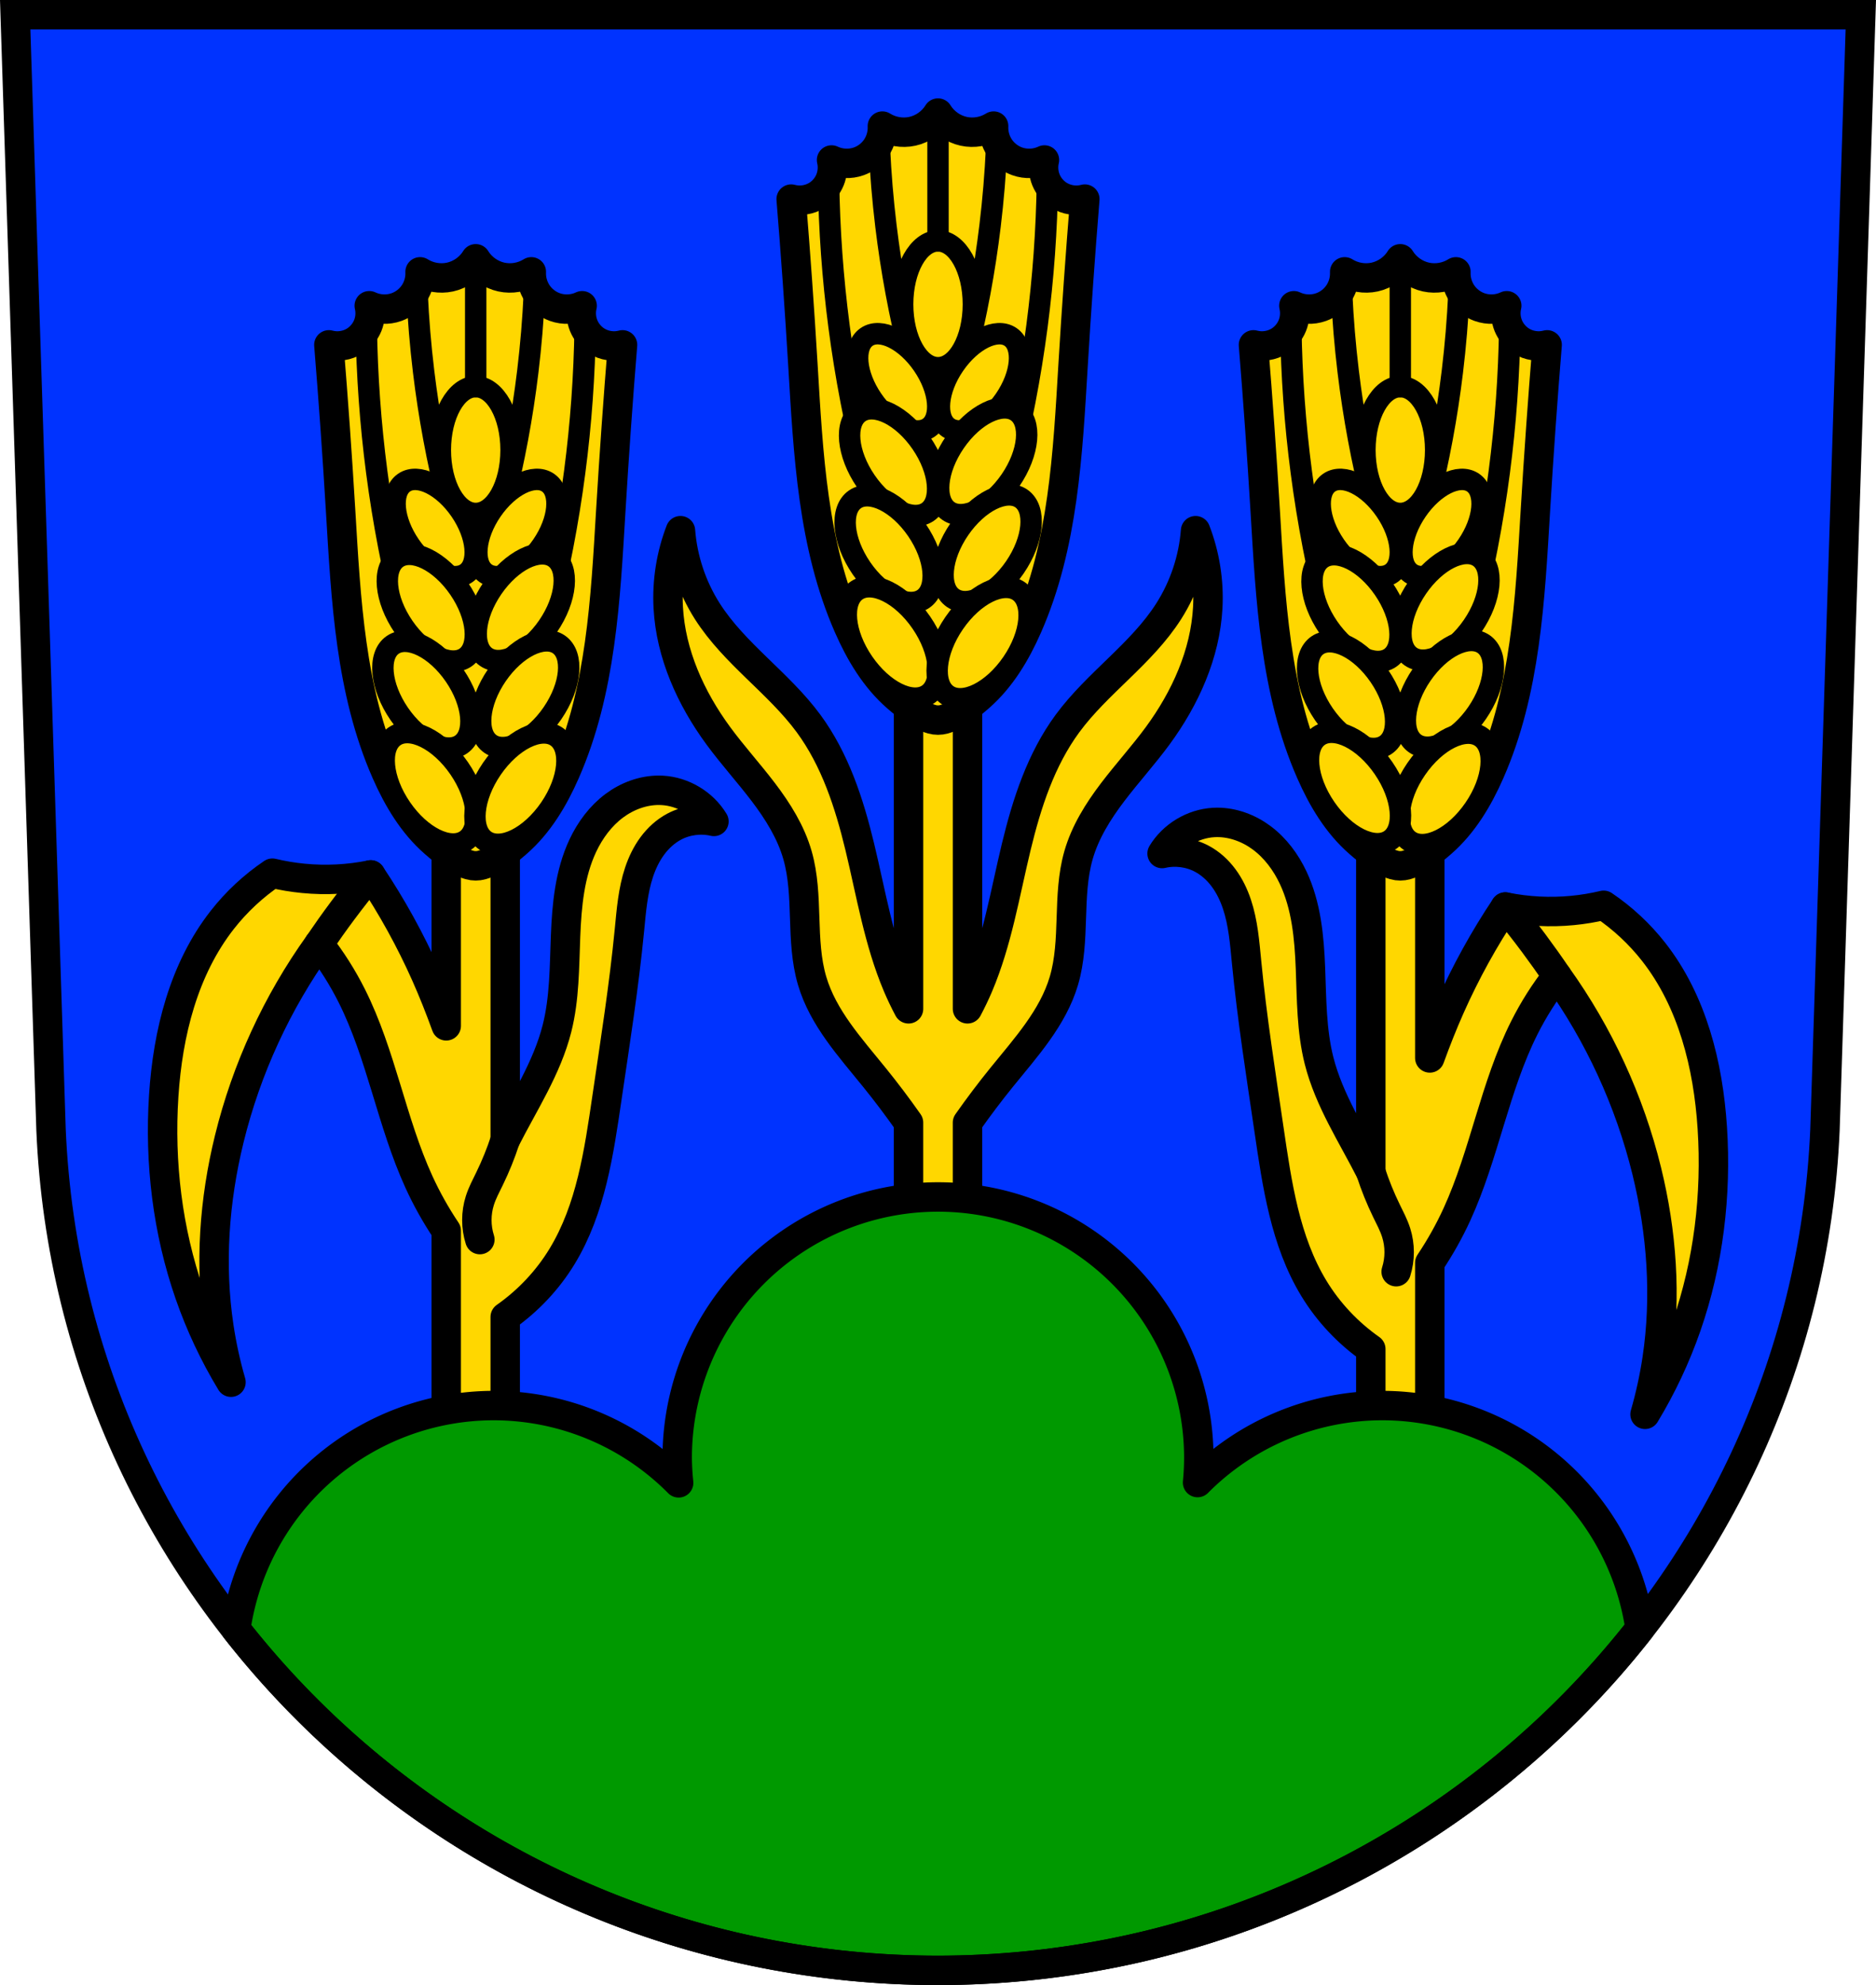 <svg xmlns="http://www.w3.org/2000/svg" width="701.33" height="741.77" viewBox="0 0 701.334 741.769"><g transform="translate(-24.589-74.34)"><path d="m30.27 79.84l13.398 416.62c7.415 175.25 153.92 314.05 331.59 314.14 177.51-.215 324.07-139.06 331.59-314.14l13.398-416.62h-344.98z" fill="#03f" fill-rule="evenodd"/><g stroke="#000"><g fill="#ffd700"><g stroke-linejoin="round" stroke-width="11"><path d="m191.41 362.15v95.51c-2.325-6.414-4.828-12.761-7.602-18.996-5.793-13.02-12.704-25.55-20.633-37.4-8.258 1.664-16.762 2.1-25.15 1.289-3.907-.378-7.789-1.024-11.607-1.934-7.088 4.782-13.421 10.679-18.697 17.408-14.477 18.465-20.405 42.35-21.924 65.768-1.624 25.04 1.418 50.45 9.672 74.15 3.992 11.461 9.188 22.502 15.475 32.883-1.959-6.768-3.468-13.665-4.514-20.633-3.506-23.35-1.758-47.35 3.869-70.28 6.41-26.12 17.859-50.998 33.529-72.859 4.709 6.02 8.819 12.512 12.25 19.344 11.09 22.08 14.87 47.17 25.15 69.64 2.894 6.327 6.315 12.409 10.182 18.19v72.49h22.05v-40.28c8.548-5.997 15.867-13.752 21.289-22.678 10.744-17.688 13.754-38.845 16.764-59.32 3.059-20.813 6.349-41.605 8.383-62.54.71-7.309 1.283-14.717 3.611-21.682 1.164-3.482 2.771-6.836 4.953-9.789 2.182-2.953 4.954-5.5 8.199-7.217 4.501-2.382 9.868-3.081 14.83-1.934-4.048-6.696-11.53-11.185-19.344-11.605-.399-.022-.797-.034-1.195-.035-5.979-.021-11.893 2.191-16.699 5.77-5.127 3.817-9.04 9.115-11.766 14.898-4.927 10.468-6.01 22.296-6.465 33.857-.454 11.561-.371 23.271-3.207 34.488-3.764 14.886-12.394 27.921-19.354 41.654v-138.15h-22.05z" stroke-linecap="round"/><path d="m202.43 171.04c-2.109 3.436-5.658 5.957-9.596 6.82-3.797.832-7.91.118-11.203-1.947.134 2.818-.656 5.671-2.221 8.02-1.565 2.347-3.896 4.175-6.549 5.135-3.295 1.192-7.06 1.012-10.229-.488.584 2.457.381 5.096-.572 7.436-.953 2.339-2.652 4.367-4.787 5.717-2.857 1.806-6.481 2.351-9.742 1.463 1.681 20.606 3.143 41.23 4.385 61.865 2 33.26 3.628 67.42 17.05 97.91 4.317 9.808 9.946 19.262 18.02 26.305 3.921 3.418 8.176 6.845 13.154 8.281 1.465.423 3.109.423 4.574 0 4.978-1.437 9.232-4.863 13.152-8.281 8.08-7.04 13.707-16.496 18.02-26.305 13.421-30.495 15.05-64.66 17.05-97.91 1.242-20.637 2.702-41.26 4.383-61.865-3.261.889-6.885.343-9.742-1.463-2.135-1.35-3.834-3.378-4.787-5.717-.953-2.339-1.156-4.978-.572-7.436-3.167 1.5-6.933 1.681-10.229.488-2.652-.96-4.984-2.788-6.549-5.135-1.565-2.347-2.355-5.2-2.221-8.02-3.294 2.065-7.406 2.779-11.203 1.947-3.938-.863-7.485-3.385-9.594-6.82z" fill-rule="evenodd"/></g><g stroke-linecap="round"><g stroke-width="8"><g fill-rule="evenodd"><path d="m161.53 196.59c.25 18.08 1.552 36.14 3.897 54.07 2.446 18.705 6.03 37.26 10.717 55.53"/><path d="m243.34 196.59c-.25 18.08-1.552 36.14-3.897 54.07-2.446 18.705-6.03 37.26-10.717 55.53"/><path d="m180.52 183.93c.45 9.768 1.263 19.519 2.435 29.23 2.02 16.737 5.116 33.35 9.256 49.688"/><path d="m224.34 183.93c-.45 9.768-1.263 19.519-2.435 29.23-2.02 16.737-5.116 33.35-9.256 49.688"/></g><ellipse cx="202.43" cy="242.51" rx="13.22" ry="23.686" stroke-linejoin="round"/><path d="m202.43 218.82v-44.948" fill-rule="evenodd"/><g stroke-linejoin="round"><ellipse cx="1.022" cy="329.96" rx="11.462" ry="20.561" transform="matrix(.824-.567.565.825 0 0)"/><ellipse cx="-333.14" cy="100.3" rx="11.462" ry="20.561" transform="matrix(-.824-.567-.565.825 0 0)"/><ellipse cx="-17.28" cy="353.5" rx="12.593" ry="22.571" transform="matrix(.824-.566.566.825 0 0)"/><ellipse cx="-351.19" cy="124.2" rx="12.593" ry="22.571" transform="matrix(-.824-.566-.566.825 0 0)"/><ellipse cx="-37.04" cy="379.34" rx="12.593" ry="22.571" transform="matrix(.824-.566.566.825 0 0)"/><ellipse cx="-370.95" cy="150.04" rx="12.593" ry="22.571" transform="matrix(-.824-.566-.566.825 0 0)"/><ellipse cx="-56.05" cy="409.19" rx="13.158" ry="23.576" transform="matrix(.824-.566.566.824 0 0)"/><ellipse cx="-389.86" cy="180.05" rx="13.158" ry="23.576" transform="matrix(-.824-.566-.566.824 0 0)"/></g></g><path d="m537.06 362.15v150.15c-6.96-13.733-15.59-26.769-19.354-41.654-2.836-11.217-2.753-22.927-3.207-34.488-.454-11.561-1.538-23.389-6.465-33.857-2.722-5.783-6.639-11.08-11.766-14.898-4.806-3.578-10.72-5.79-16.699-5.77-.399 0-.796.014-1.195.035-7.813.42-15.296 4.909-19.344 11.605 4.962-1.147 10.329-.448 14.83 1.934 3.246 1.717 6.02 4.264 8.199 7.217 2.182 2.953 3.789 6.307 4.953 9.789 2.329 6.965 2.902 14.372 3.611 21.682 2.033 20.938 5.324 41.73 8.383 62.54 3.01 20.476 6.02 41.632 16.764 59.32 5.422 8.926 12.741 16.68 21.289 22.678v28.28h22.05v-60.49c3.866-5.784 7.288-11.866 10.182-18.19 10.276-22.467 14.06-47.56 25.15-69.64 3.431-6.831 7.541-13.322 12.25-19.344 15.671 21.861 27.12 46.737 33.529 72.859 5.627 22.931 7.375 46.931 3.869 70.28-1.046 6.967-2.555 13.865-4.514 20.633 6.287-10.381 11.483-21.422 15.475-32.883 8.254-23.697 11.296-49.11 9.672-74.15-1.518-23.414-7.447-47.3-21.924-65.768-5.276-6.729-11.609-12.626-18.697-17.408-3.818.91-7.7 1.556-11.607 1.934-8.385.811-16.889.375-25.15-1.289-7.929 11.846-14.84 24.372-20.633 37.4-2.773 6.235-5.277 12.582-7.602 18.996v-107.51h-22.05z" stroke-linejoin="round" stroke-width="11"/></g><g fill-rule="evenodd"><path d="m548.08 171.04c2.109 3.436 5.658 5.957 9.596 6.82 3.797.832 7.91.118 11.203-1.947-.134 2.818.656 5.671 2.221 8.02 1.565 2.347 3.896 4.175 6.549 5.135 3.295 1.192 7.06 1.012 10.229-.488-.584 2.457-.381 5.096.572 7.436.953 2.339 2.652 4.367 4.787 5.717 2.857 1.806 6.481 2.351 9.742 1.463-1.681 20.606-3.143 41.23-4.385 61.865-2 33.26-3.628 67.42-17.05 97.91-4.317 9.808-9.946 19.262-18.02 26.305-3.921 3.418-8.176 6.845-13.154 8.281-1.465.423-3.109.423-4.574 0-4.978-1.437-9.232-4.863-13.152-8.281-8.08-7.04-13.707-16.496-18.02-26.305-13.421-30.495-15.05-64.66-17.05-97.91-1.242-20.637-2.702-41.26-4.383-61.865 3.261.889 6.885.343 9.742-1.463 2.135-1.35 3.834-3.378 4.787-5.717.953-2.339 1.156-4.978.572-7.436 3.167 1.5 6.933 1.681 10.229.488 2.652-.96 4.984-2.788 6.549-5.135 1.565-2.347 2.355-5.2 2.221-8.02 3.294 2.065 7.406 2.779 11.203 1.947 3.938-.863 7.485-3.385 9.594-6.82z" stroke-linejoin="round" stroke-width="11"/><g stroke-linecap="round" stroke-width="8"><path d="m588.99 196.59c-.25 18.08-1.552 36.14-3.897 54.07-2.446 18.705-6.03 37.26-10.717 55.53"/><path d="m507.17 196.59c.25 18.08 1.552 36.14 3.897 54.07 2.446 18.705 6.03 37.26 10.717 55.53"/><path d="m569.99 183.93c-.45 9.768-1.263 19.519-2.435 29.23-2.02 16.737-5.116 33.35-9.256 49.688"/><path d="m526.17 183.93c.45 9.768 1.263 19.519 2.435 29.23 2.02 16.737 5.116 33.35 9.256 49.688"/></g></g><g stroke-linecap="round"><g stroke-width="8"><ellipse cx="-548.08" cy="242.51" rx="13.22" ry="23.686" transform="scale(-1 1)" stroke-linejoin="round"/><path d="m548.08 218.82v-44.948" fill-rule="evenodd"/><g stroke-linejoin="round"><ellipse cx="-618.42" cy="-95.76" rx="11.462" ry="20.561" transform="matrix(-.824-.567-.565.825 0 0)"/><ellipse cx="286.3" cy="526.02" rx="11.462" ry="20.561" transform="matrix(.824-.567.565.825 0 0)"/><ellipse cx="-636.26" cy="-71.56" rx="12.593" ry="22.571" transform="matrix(-.824-.566-.566.825 0 0)"/><ellipse cx="267.79" cy="549.25" rx="12.593" ry="22.571" transform="matrix(.824-.566.566.825 0 0)"/><ellipse cx="-656.03" cy="-45.712" rx="12.593" ry="22.571" transform="matrix(-.824-.566-.566.825 0 0)"/><ellipse cx="248.03" cy="575.1" rx="12.593" ry="22.571" transform="matrix(.824-.566.566.825 0 0)"/><ellipse cx="-674.84" cy="-15.575" rx="13.158" ry="23.576" transform="matrix(-.824-.566-.566.824 0 0)"/><ellipse cx="228.93" cy="604.81" rx="13.158" ry="23.576" transform="matrix(.824-.566.566.824 0 0)"/></g></g><path d="m254.38 198.3c-3.519 9.111-5.083 18.972-4.559 28.725.933 17.349 8.412 33.865 18.693 47.871 5.325 7.254 11.399 13.925 16.846 21.09 5.446 7.163 10.316 14.942 12.789 23.594 2.172 7.598 2.422 15.593 2.678 23.49.256 7.898.546 15.895 2.793 23.471 4.092 13.8 14.192 24.832 23.25 36.02 4.45 5.494 8.708 11.144 12.775 16.928v58.43h22.04v-58.43c4.067-5.784 8.325-11.434 12.775-16.928 9.06-11.185 19.16-22.22 23.254-36.02 2.247-7.576 2.537-15.573 2.793-23.471.256-7.898.506-15.893 2.678-23.49 2.473-8.652 7.343-16.431 12.789-23.594 5.446-7.163 11.521-13.834 16.846-21.09 10.281-14.01 17.76-30.522 18.693-47.871.525-9.753-1.04-19.614-4.559-28.725-.817 10.648-4.295 21.08-10.03 30.09-10.133 15.916-26.653 26.753-37.842 41.945-9.925 13.476-15.217 29.78-19.15 46.05-4.224 17.477-7.11 35.426-14.13 51.977-1.242 2.926-2.624 5.79-4.113 8.598v-143.61h-22.04v143.61c-1.489-2.808-2.87-5.672-4.111-8.598-7.02-16.551-9.911-34.5-14.13-51.977-3.932-16.268-9.223-32.572-19.15-46.05-11.189-15.192-27.708-26.03-37.842-41.945-5.736-9.01-9.215-19.443-10.03-30.09z" transform="translate(24.589 74.34)" stroke-linejoin="round" stroke-width="11"/></g><g fill-rule="evenodd"><path d="m375.26 116.58c-2.109 3.436-5.658 5.957-9.596 6.82-3.797.832-7.91.118-11.203-1.947.134 2.817-.656 5.671-2.221 8.02-1.565 2.347-3.896 4.175-6.549 5.135-3.295 1.192-7.06 1.012-10.229-.488.584 2.457.381 5.096-.572 7.436-.953 2.339-2.652 4.367-4.787 5.717-2.857 1.806-6.481 2.351-9.742 1.463 1.681 20.606 3.143 41.23 4.385 61.865 2 33.26 3.628 67.42 17.05 97.91 4.317 9.808 9.946 19.262 18.02 26.305 3.921 3.418 8.176 6.845 13.154 8.281 1.465.423 3.109.423 4.574 0 4.978-1.437 9.232-4.863 13.152-8.281 8.08-7.04 13.707-16.496 18.02-26.305 13.421-30.495 15.05-64.66 17.05-97.91 1.242-20.637 2.702-41.26 4.383-61.865-3.261.889-6.885.343-9.742-1.463-2.135-1.35-3.834-3.378-4.787-5.717-.953-2.339-1.156-4.978-.572-7.436-3.167 1.5-6.933 1.681-10.229.488-2.652-.96-4.984-2.788-6.549-5.135-1.565-2.347-2.355-5.2-2.221-8.02-3.294 2.065-7.406 2.779-11.203 1.947-3.938-.863-7.485-3.385-9.594-6.82z" stroke-linejoin="round" stroke-width="11"/><g stroke-linecap="round" stroke-width="8"><path d="m334.35 142.13c.25 18.08 1.552 36.14 3.897 54.07 2.446 18.705 6.03 37.26 10.717 55.53"/><path d="m416.16 142.13c-.25 18.08-1.552 36.14-3.897 54.07-2.446 18.705-6.03 37.26-10.717 55.53"/></g><g stroke-linecap="round" stroke-width="8"><path d="m353.35 129.47c.45 9.768 1.263 19.519 2.435 29.23 2.02 16.737 5.116 33.35 9.256 49.688"/><path d="m397.16 129.47c-.45 9.768-1.263 19.519-2.435 29.23-2.02 16.737-5.116 33.35-9.256 49.688"/></g></g><g stroke-linecap="round" stroke-width="8"><ellipse cx="375.26" cy="188.05" rx="13.22" ry="23.686" stroke-linejoin="round"/><path d="m375.26 164.36v-44.948" fill-rule="evenodd"/><g stroke-linejoin="round"><ellipse cx="174.41" cy="383.14" rx="11.462" ry="20.561" transform="matrix(.824-.567.565.825 0 0)"/><ellipse cx="-445.03" cy="-42.582" rx="11.462" ry="20.561" transform="matrix(-.824-.567-.565.825 0 0)"/><ellipse cx="156.05" cy="406.49" rx="12.593" ry="22.571" transform="matrix(.824-.566.566.825 0 0)"/><ellipse cx="-462.93" cy="-18.563" rx="12.593" ry="22.571" transform="matrix(-.824-.566-.566.825 0 0)"/><ellipse cx="136.29" cy="432.33" rx="12.593" ry="22.571" transform="matrix(.824-.566.566.825 0 0)"/><ellipse cx="-482.69" cy="7.281" rx="12.593" ry="22.571" transform="matrix(-.824-.566-.566.825 0 0)"/><ellipse cx="117.26" cy="462.1" rx="13.158" ry="23.576" transform="matrix(.824-.566.566.824 0 0)"/><ellipse cx="-501.53" cy="37.34" rx="13.158" ry="23.576" transform="matrix(-.824-.566-.566.824 0 0)"/></g></g></g><g stroke-width="11"><path d="M350.668 447.266A97.499 97.499 0 0 0 253.168 544.766 97.499 97.499 0 0 0 253.707 554.09 97.499 97.499 0 0 0 184.547 525.211 97.499 97.499 0 0 0 88.148 608.758C149.01 686.37 244.24 736.21 350.67 736.27 457.02 736.14 552.25 686.23 613.14 608.59A97.499 97.499 0 0 0 516.785 525.211 97.499 97.499 0 0 0 447.705 553.98 97.499 97.499 0 0 0 448.166 544.766 97.499 97.499 0 0 0 350.668 447.266z" transform="translate(24.589 74.34)" fill="#090" stroke-linejoin="round" stroke-linecap="round"/><g fill="none" fill-rule="evenodd"><path d="m30.27 79.84l13.398 416.62c7.415 175.25 153.92 314.05 331.59 314.14 177.51-.215 324.07-139.06 331.59-314.14l13.398-416.62h-344.98z"/><g stroke-linecap="round"><path d="m163.18 401.26c-3.662 4.421-7.21 8.936-10.64 13.54-2.993 4.02-5.895 8.103-8.704 12.251"/><path d="m587.34 413.26c3.662 4.421 7.21 8.936 10.64 13.54 2.993 4.02 5.895 8.103 8.704 12.251"/><path d="m213.46 500.3c-1.606 4.94-3.557 9.767-5.833 14.437-1.313 2.694-2.741 5.35-3.647 8.207-1.495 4.709-1.495 9.881 0 14.59"/><path d="m537.06 512.3c1.606 4.94 3.557 9.767 5.833 14.437 1.313 2.694 2.741 5.35 3.647 8.207 1.495 4.709 1.495 9.881 0 14.59"/></g></g></g></g></g></svg>